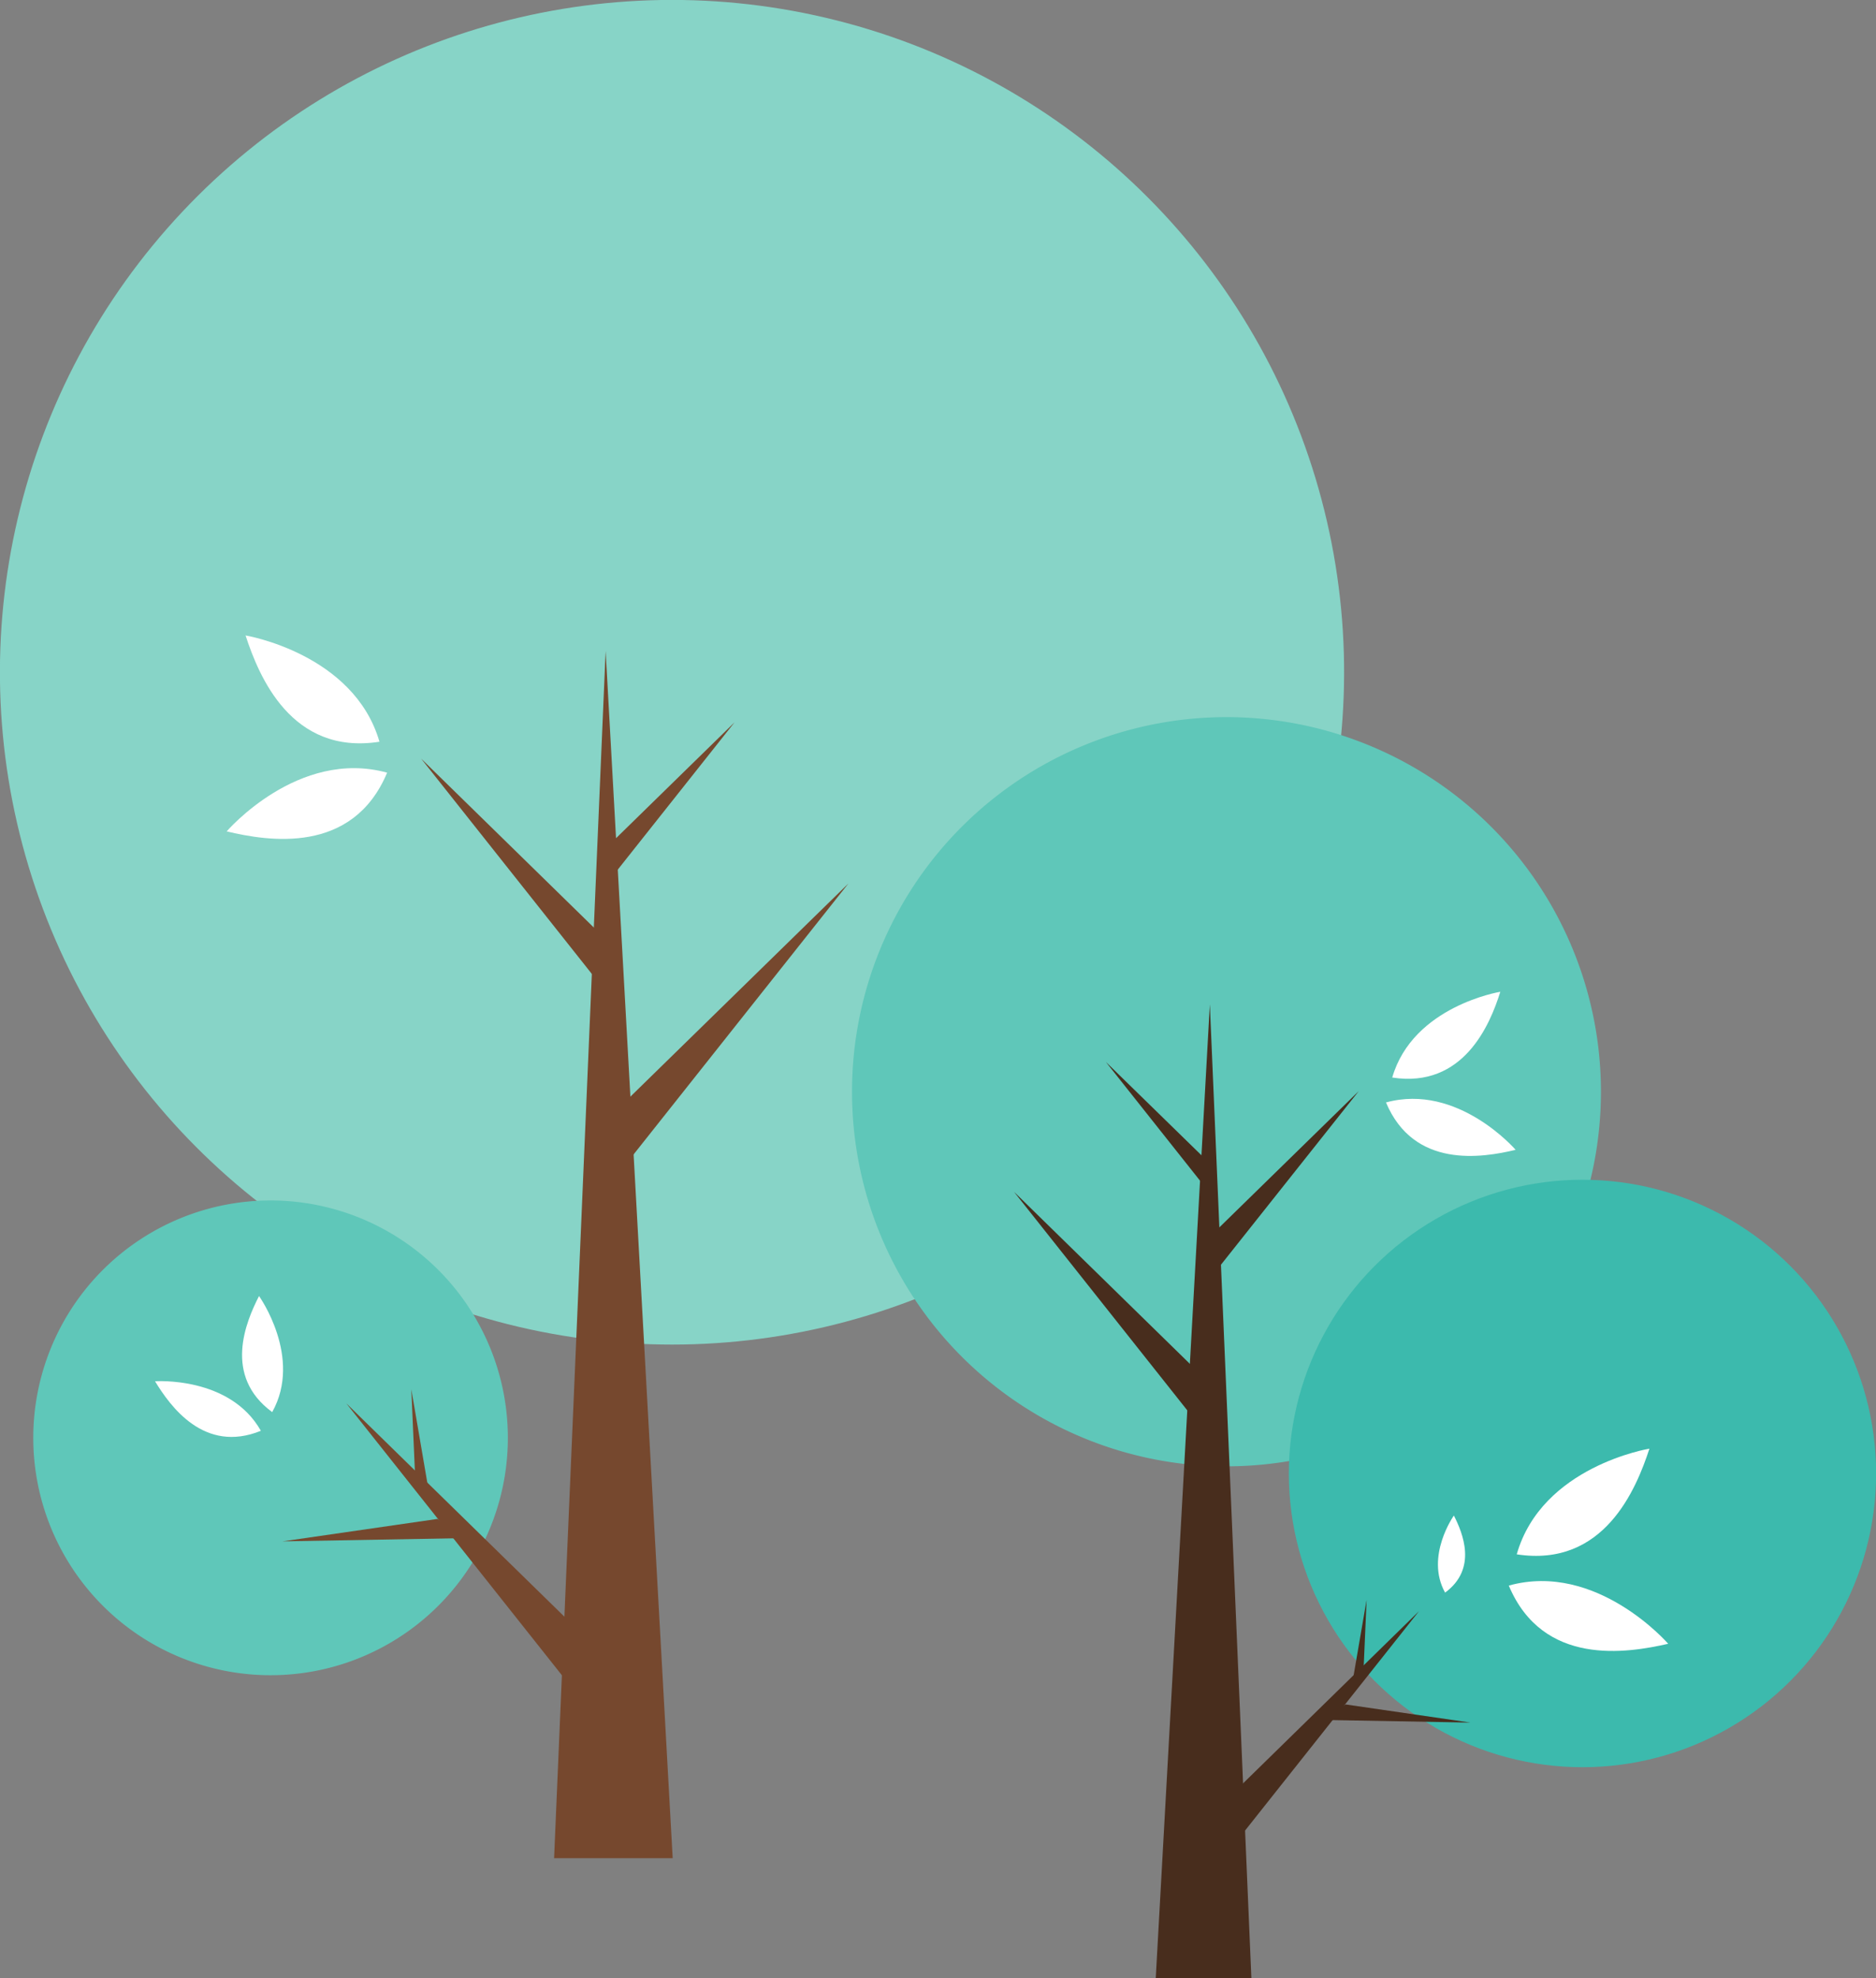 <svg xmlns="http://www.w3.org/2000/svg" viewBox="0 0 183.81 193.75"><rect x="0" y="0" width="183.81" height="193.75" fill="#808080" stroke="none"/><defs><style>.cls-1{fill:#87d4c7;}.cls-2{fill:#5fc7b9;}.cls-2,.cls-3,.cls-4,.cls-5{fill-rule:evenodd;}.cls-3{fill:#76482e;}.cls-4{fill:#fff;}.cls-5{fill:#482d1d;}.cls-6{fill:#3cbaad;}</style></defs><g id="圖層_2" data-name="圖層 2"><g id="圖層_1-2" data-name="圖層 1"><circle class="cls-1" cx="65.85" cy="65.85" r="65.85" transform="translate(-13.32 114.89) rotate(-76.78)"/><path class="cls-2" d="M26.5,117.58A23.25,23.25,0,1,1,3.26,140.83,23.25,23.25,0,0,1,26.5,117.58Z"/><polygon class="cls-3" points="65.91 182 54.29 182 59.34 63.76 65.91 182"/><polygon class="cls-3" points="60.19 108.95 83.13 86.53 59.93 115.78 60.19 108.95"/><polygon class="cls-3" points="60.06 82.39 71.97 70.75 59.93 85.93 60.06 82.39"/><polygon class="cls-3" points="59.72 92.35 41.26 74.3 59.93 97.84 59.72 92.35"/><polygon class="cls-3" points="59.64 162.59 33.93 137.45 59.93 170.23 59.64 162.59"/><polygon class="cls-3" points="42.87 148.77 27.68 150.97 45.54 150.65 42.87 148.77"/><polygon class="cls-3" points="40.71 145.43 40.3 136.07 42.14 146.81 40.71 145.43"/><path class="cls-4" d="M24.06,62.24S34.67,64,37.18,72.65C28.54,74,25.36,66.22,24.06,62.24Z"/><path class="cls-4" d="M22.21,81.43s7-8.15,15.72-5.75C34.55,83.75,26.27,82.4,22.21,81.43Z"/><path class="cls-4" d="M25.38,126.94s4.29,6,1.29,11.37C21.85,134.77,24.08,129.48,25.38,126.94Z"/><path class="cls-4" d="M15.19,135.29s7.33-.53,10.37,4.85C20,142.4,16.68,137.73,15.19,135.29Z"/><path class="cls-2" d="M120.17,70.24a36.69,36.69,0,1,0,36.69,36.69A36.69,36.69,0,0,0,120.17,70.24Z"/><polygon class="cls-5" points="113.24 193.75 122.61 193.75 118.54 98.37 113.24 193.75"/><polygon class="cls-5" points="117.86 134.83 99.35 116.73 118.06 140.32 117.86 134.83"/><polygon class="cls-5" points="117.96 113.39 108.35 104.01 118.06 116.25 117.96 113.39"/><polygon class="cls-5" points="118.23 121.43 133.13 106.87 118.06 125.85 118.23 121.43"/><path class="cls-4" d="M147,97.14s-8.56,1.39-10.59,8.4C143.39,106.62,146,100.35,147,97.14Z"/><path class="cls-4" d="M148.5,112.62s-5.66-6.57-12.7-4.64C138.53,114.49,145.22,113.41,148.5,112.62Z"/><path class="cls-4" d="M154.15,156.07s-5.91-.43-8.36,3.91C150.26,161.8,153,158,154.15,156.07Z"/><circle class="cls-6" cx="155.05" cy="144.32" r="28.77"/><polygon class="cls-5" points="118.3 178.09 139.03 157.81 118.06 184.25 118.3 178.09"/><polygon class="cls-5" points="131.83 166.94 144.08 168.72 129.68 168.46 131.83 166.94"/><polygon class="cls-5" points="133.57 164.25 133.9 156.7 132.41 165.36 133.57 164.25"/><path class="cls-4" d="M142.45,148.44s-2.84,4-.86,7.55C144.79,153.64,143.31,150.13,142.45,148.44Z"/><path class="cls-4" d="M161.61,141.89s-10.54,1.71-13,10.35C157.16,153.56,160.32,145.84,161.61,141.89Z"/><path class="cls-4" d="M163.45,161s-7-8.09-15.62-5.7C151.18,163.26,159.41,161.92,163.45,161Z"/></g></g></svg>